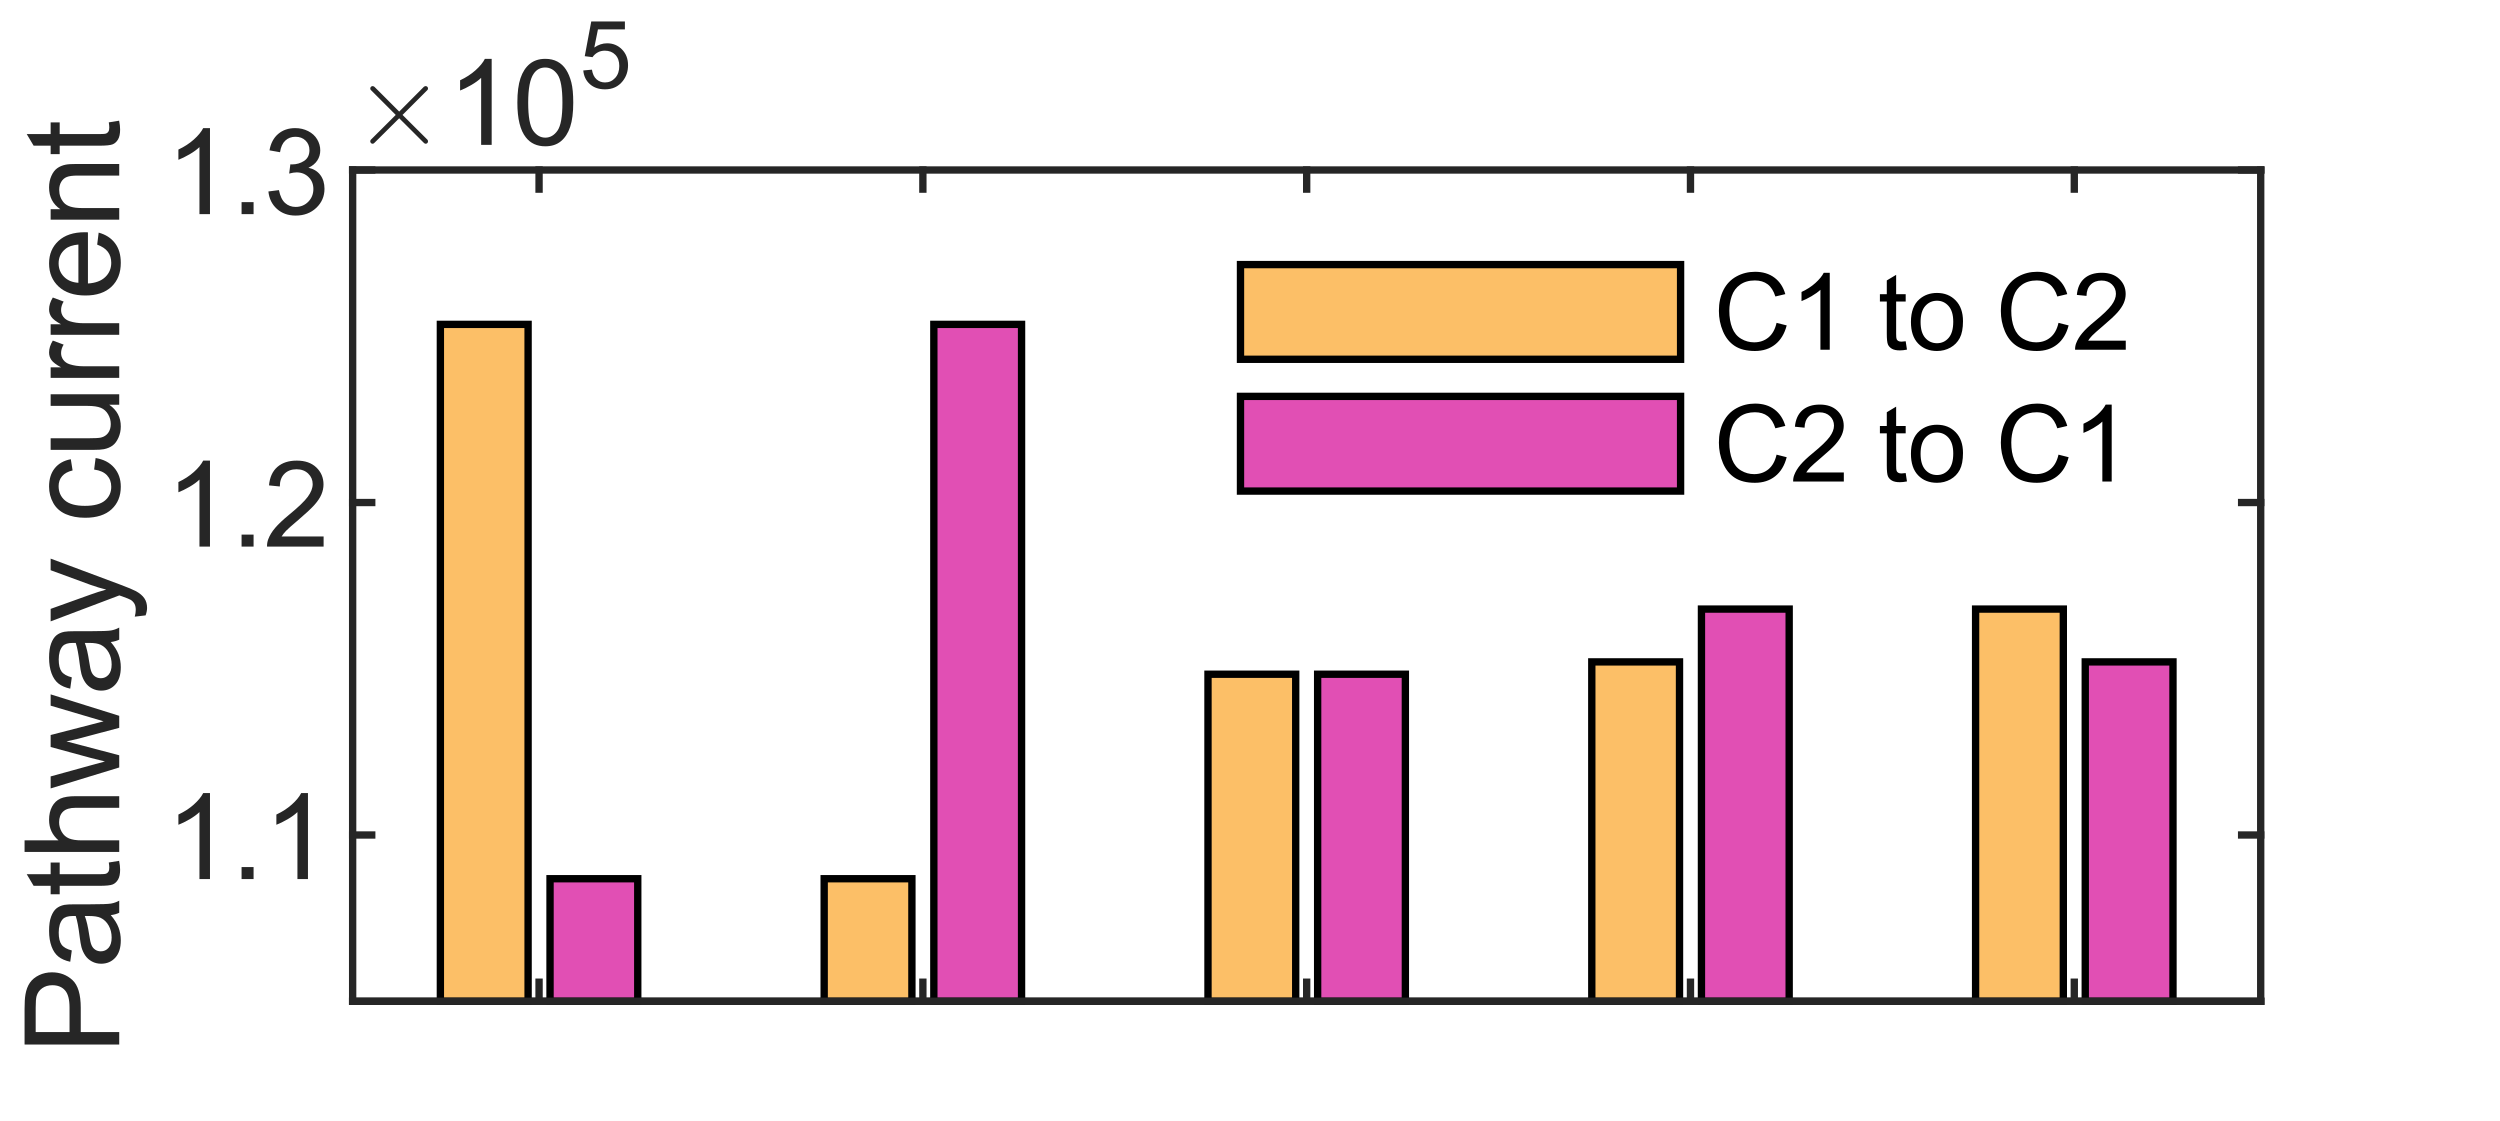 <?xml version="1.0"?>
<!DOCTYPE svg PUBLIC '-//W3C//DTD SVG 1.0//EN'
          'http://www.w3.org/TR/2001/REC-SVG-20010904/DTD/svg10.dtd'>
<svg xmlns:xlink="http://www.w3.org/1999/xlink" style="fill-opacity:1; color-rendering:auto; color-interpolation:auto; text-rendering:auto; stroke:black; stroke-linecap:square; stroke-miterlimit:10; shape-rendering:auto; stroke-opacity:1; fill:black; stroke-dasharray:none; font-weight:normal; stroke-width:1; font-family:'Dialog'; font-style:normal; stroke-linejoin:miter; font-size:12px; stroke-dashoffset:0; image-rendering:auto;" width="397" height="178" xmlns="http://www.w3.org/2000/svg"
><rect width="100%" height="100%" fill="#333333" stroke="none"/><!--Generated by the Batik Graphics2D SVG Generator--><defs id="genericDefs"
  /><g
  ><defs id="defs1"
    ><clipPath clipPathUnits="userSpaceOnUse" id="clipPath1"
      ><path d="M0 0 L397 0 L397 178 L0 178 L0 0 Z"
      /></clipPath
    ></defs
    ><g style="fill:white; stroke:white;"
    ><rect x="0" y="0" width="397" style="clip-path:url(#clipPath1); stroke:none;" height="178"
    /></g
    ><g style="fill:white; text-rendering:optimizeSpeed; color-rendering:optimizeSpeed; image-rendering:optimizeSpeed; shape-rendering:crispEdges; stroke:white; color-interpolation:sRGB;"
    ><rect x="0" width="397" height="178" y="0" style="stroke:none;"
      /><path style="stroke:none;" d="M56 159 L359 159 L359 27 L56 27 Z"
    /></g
    ><g style="stroke-linecap:butt; fill:rgb(38,38,38); text-rendering:geometricPrecision; image-rendering:optimizeQuality; color-rendering:optimizeQuality; stroke-linejoin:round; stroke:rgb(38,38,38); color-interpolation:linearRGB; stroke-width:1.167;"
    ><line y2="159" style="fill:none;" x1="56" x2="359" y1="159"
    /></g
    ><g style="fill:rgb(252,191,103); text-rendering:optimizeSpeed; color-rendering:optimizeSpeed; image-rendering:optimizeSpeed; shape-rendering:crispEdges; stroke:rgb(252,191,103); color-interpolation:sRGB;"
    ><path style="stroke:none;" d="M83.862 159 L83.862 51.511 L69.931 51.511 L69.931 159 ZM144.81 159 L144.81 139.542 L130.879 139.542 L130.879 159 ZM205.759 159 L205.759 107.068 L191.828 107.068 L191.828 159 ZM266.707 159 L266.707 105.109 L252.776 105.109 L252.776 159 ZM327.655 159 L327.655 96.722 L313.724 96.722 L313.724 159 Z"
    /></g
    ><g style="text-rendering:geometricPrecision; stroke-width:1.167; color-interpolation:linearRGB; color-rendering:optimizeQuality; stroke-linecap:butt; image-rendering:optimizeQuality;"
    ><path d="M69.931 159 L69.931 51.511 L83.862 51.511 L83.862 159 Z" style="fill:none; fill-rule:evenodd;"
      /><path d="M130.879 159 L130.879 139.542 L144.81 139.542 L144.81 159 Z" style="fill:none; fill-rule:evenodd;"
      /><path d="M191.828 159 L191.828 107.068 L205.759 107.068 L205.759 159 Z" style="fill:none; fill-rule:evenodd;"
      /><path d="M252.776 159 L252.776 105.109 L266.707 105.109 L266.707 159 Z" style="fill:none; fill-rule:evenodd;"
      /><path d="M313.724 159 L313.724 96.722 L327.655 96.722 L327.655 159 Z" style="fill:none; fill-rule:evenodd;"
    /></g
    ><g style="fill:rgb(225,79,180); text-rendering:optimizeSpeed; color-rendering:optimizeSpeed; image-rendering:optimizeSpeed; shape-rendering:crispEdges; stroke:rgb(225,79,180); color-interpolation:sRGB;"
    ><path style="stroke:none;" d="M101.276 159 L101.276 139.542 L87.345 139.542 L87.345 159 ZM162.224 159 L162.224 51.511 L148.293 51.511 L148.293 159 ZM223.172 159 L223.172 107.068 L209.241 107.068 L209.241 159 ZM284.121 159 L284.121 96.722 L270.19 96.722 L270.19 159 ZM345.069 159 L345.069 105.109 L331.138 105.109 L331.138 159 Z"
    /></g
    ><g style="text-rendering:geometricPrecision; stroke-width:1.167; color-interpolation:linearRGB; color-rendering:optimizeQuality; stroke-linecap:butt; image-rendering:optimizeQuality;"
    ><path d="M87.345 159 L87.345 139.542 L101.276 139.542 L101.276 159 Z" style="fill:none; fill-rule:evenodd;"
      /><path d="M148.293 159 L148.293 51.511 L162.224 51.511 L162.224 159 Z" style="fill:none; fill-rule:evenodd;"
      /><path d="M209.241 159 L209.241 107.068 L223.172 107.068 L223.172 159 Z" style="fill:none; fill-rule:evenodd;"
      /><path d="M270.19 159 L270.19 96.722 L284.121 96.722 L284.121 159 Z" style="fill:none; fill-rule:evenodd;"
      /><path d="M331.138 159 L331.138 105.109 L345.069 105.109 L345.069 159 Z" style="fill:none; fill-rule:evenodd;"
    /></g
    ><g style="fill:rgb(38,38,38); text-rendering:geometricPrecision; image-rendering:optimizeQuality; color-rendering:optimizeQuality; stroke-linejoin:round; stroke:rgb(38,38,38); color-interpolation:linearRGB; stroke-width:1.167;"
    ><line y2="159" style="fill:none;" x1="56" x2="359" y1="159"
      /><line y2="27" style="fill:none;" x1="56" x2="359" y1="27"
      /><line y2="155.97" style="fill:none;" x1="85.603" x2="85.603" y1="159"
      /><line y2="155.97" style="fill:none;" x1="146.552" x2="146.552" y1="159"
      /><line y2="155.97" style="fill:none;" x1="207.5" x2="207.5" y1="159"
      /><line y2="155.97" style="fill:none;" x1="268.448" x2="268.448" y1="159"
      /><line y2="155.97" style="fill:none;" x1="329.397" x2="329.397" y1="159"
      /><line y2="30.03" style="fill:none;" x1="85.603" x2="85.603" y1="27"
      /><line y2="30.03" style="fill:none;" x1="146.552" x2="146.552" y1="27"
      /><line y2="30.03" style="fill:none;" x1="207.5" x2="207.5" y1="27"
      /><line y2="30.03" style="fill:none;" x1="268.448" x2="268.448" y1="27"
      /><line y2="30.03" style="fill:none;" x1="329.397" x2="329.397" y1="27"
      /><line y2="27" style="fill:none;" x1="56" x2="56" y1="159"
      /><line y2="27" style="fill:none;" x1="359" x2="359" y1="159"
      /><line y2="132.6" style="fill:none;" x1="56" x2="59.03" y1="132.6"
      /><line y2="79.8" style="fill:none;" x1="56" x2="59.03" y1="79.8"
      /><line y2="27" style="fill:none;" x1="56" x2="59.03" y1="27"
      /><line y2="132.6" style="fill:none;" x1="359" x2="355.97" y1="132.6"
      /><line y2="79.8" style="fill:none;" x1="359" x2="355.97" y1="79.8"
      /><line y2="27" style="fill:none;" x1="359" x2="355.97" y1="27"
    /></g
    ><g transform="translate(52.267,132.6)" style="font-size:18.667px; fill:rgb(38,38,38); text-rendering:geometricPrecision; image-rendering:optimizeQuality; color-rendering:optimizeQuality; font-family:'Arial'; stroke:rgb(38,38,38); color-interpolation:linearRGB;"
    ><path style="stroke:none;" d="M-18.922 7 L-20.594 7 L-20.594 -3.641 Q-21.188 -3.062 -22.172 -2.492 Q-23.156 -1.922 -23.938 -1.625 L-23.938 -3.25 Q-22.531 -3.906 -21.484 -4.844 Q-20.438 -5.781 -20 -6.656 L-18.922 -6.656 L-18.922 7 ZM-13.905 7 L-13.905 5.094 L-11.999 5.094 L-11.999 7 L-13.905 7 ZM-3.363 7 L-5.035 7 L-5.035 -3.641 Q-5.628 -3.062 -6.613 -2.492 Q-7.597 -1.922 -8.379 -1.625 L-8.379 -3.25 Q-6.972 -3.906 -5.925 -4.844 Q-4.878 -5.781 -4.441 -6.656 L-3.363 -6.656 L-3.363 7 Z"
    /></g
    ><g transform="translate(52.267,79.8)" style="font-size:18.667px; fill:rgb(38,38,38); text-rendering:geometricPrecision; image-rendering:optimizeQuality; color-rendering:optimizeQuality; font-family:'Arial'; stroke:rgb(38,38,38); color-interpolation:linearRGB;"
    ><path style="stroke:none;" d="M-18.922 7 L-20.594 7 L-20.594 -3.641 Q-21.188 -3.062 -22.172 -2.492 Q-23.156 -1.922 -23.938 -1.625 L-23.938 -3.25 Q-22.531 -3.906 -21.484 -4.844 Q-20.438 -5.781 -20 -6.656 L-18.922 -6.656 L-18.922 7 ZM-13.905 7 L-13.905 5.094 L-11.999 5.094 L-11.999 7 L-13.905 7 ZM-0.878 5.391 L-0.878 7 L-9.863 7 Q-9.879 6.391 -9.675 5.844 Q-9.332 4.922 -8.574 4.031 Q-7.816 3.141 -6.394 1.969 Q-4.175 0.156 -3.394 -0.906 Q-2.613 -1.969 -2.613 -2.922 Q-2.613 -3.906 -3.324 -4.594 Q-4.035 -5.281 -5.175 -5.281 Q-6.378 -5.281 -7.105 -4.555 Q-7.832 -3.828 -7.832 -2.547 L-9.55 -2.719 Q-9.379 -4.641 -8.222 -5.648 Q-7.066 -6.656 -5.128 -6.656 Q-3.175 -6.656 -2.035 -5.57 Q-0.894 -4.484 -0.894 -2.875 Q-0.894 -2.062 -1.23 -1.273 Q-1.566 -0.484 -2.339 0.383 Q-3.113 1.25 -4.91 2.781 Q-6.41 4.047 -6.839 4.492 Q-7.269 4.938 -7.55 5.391 L-0.878 5.391 Z"
    /></g
    ><g transform="translate(52.267,27)" style="font-size:18.667px; fill:rgb(38,38,38); text-rendering:geometricPrecision; image-rendering:optimizeQuality; color-rendering:optimizeQuality; font-family:'Arial'; stroke:rgb(38,38,38); color-interpolation:linearRGB;"
    ><path style="stroke:none;" d="M-18.922 7 L-20.594 7 L-20.594 -3.641 Q-21.188 -3.062 -22.172 -2.492 Q-23.156 -1.922 -23.938 -1.625 L-23.938 -3.25 Q-22.531 -3.906 -21.484 -4.844 Q-20.438 -5.781 -20 -6.656 L-18.922 -6.656 L-18.922 7 ZM-13.905 7 L-13.905 5.094 L-11.999 5.094 L-11.999 7 L-13.905 7 ZM-9.644 3.406 L-7.972 3.188 Q-7.691 4.609 -6.996 5.234 Q-6.3 5.859 -5.316 5.859 Q-4.128 5.859 -3.316 5.039 Q-2.503 4.219 -2.503 3.016 Q-2.503 1.875 -3.261 1.125 Q-4.019 0.375 -5.175 0.375 Q-5.644 0.375 -6.347 0.562 L-6.16 -0.906 Q-6.003 -0.891 -5.894 -0.891 Q-4.832 -0.891 -3.98 -1.445 Q-3.128 -2 -3.128 -3.156 Q-3.128 -4.078 -3.746 -4.68 Q-4.363 -5.281 -5.347 -5.281 Q-6.316 -5.281 -6.964 -4.672 Q-7.613 -4.062 -7.8 -2.828 L-9.472 -3.125 Q-9.175 -4.812 -8.089 -5.734 Q-7.003 -6.656 -5.378 -6.656 Q-4.269 -6.656 -3.332 -6.18 Q-2.394 -5.703 -1.902 -4.875 Q-1.41 -4.047 -1.41 -3.125 Q-1.41 -2.234 -1.879 -1.516 Q-2.347 -0.797 -3.285 -0.359 Q-2.066 -0.094 -1.402 0.789 Q-0.738 1.672 -0.738 2.984 Q-0.738 4.766 -2.035 6 Q-3.332 7.234 -5.316 7.234 Q-7.113 7.234 -8.293 6.172 Q-9.472 5.109 -9.644 3.406 Z"
    /></g
    ><g transform="translate(23.933,93) rotate(-90)" style="font-size:20.533px; fill:rgb(38,38,38); text-rendering:geometricPrecision; image-rendering:optimizeQuality; color-rendering:optimizeQuality; font-family:'Arial'; stroke:rgb(38,38,38); color-interpolation:linearRGB;"
    ><path style="stroke:none;" d="M-72.875 -5 L-72.875 -20.031 L-67.203 -20.031 Q-65.719 -20.031 -64.922 -19.891 Q-63.812 -19.703 -63.062 -19.188 Q-62.312 -18.672 -61.859 -17.734 Q-61.406 -16.797 -61.406 -15.688 Q-61.406 -13.766 -62.625 -12.438 Q-63.844 -11.109 -67.031 -11.109 L-70.891 -11.109 L-70.891 -5 L-72.875 -5 ZM-70.891 -12.891 L-67 -12.891 Q-65.078 -12.891 -64.266 -13.609 Q-63.453 -14.328 -63.453 -15.625 Q-63.453 -16.562 -63.93 -17.234 Q-64.406 -17.906 -65.188 -18.125 Q-65.688 -18.266 -67.047 -18.266 L-70.891 -18.266 L-70.891 -12.891 ZM-52.321 -6.344 Q-53.337 -5.469 -54.29 -5.109 Q-55.243 -4.75 -56.321 -4.75 Q-58.118 -4.75 -59.079 -5.625 Q-60.04 -6.5 -60.04 -7.875 Q-60.04 -8.672 -59.681 -9.336 Q-59.321 -10 -58.728 -10.398 Q-58.134 -10.797 -57.4 -11 Q-56.853 -11.141 -55.759 -11.281 Q-53.525 -11.547 -52.462 -11.906 Q-52.462 -12.297 -52.462 -12.391 Q-52.462 -13.516 -52.978 -13.984 Q-53.696 -14.609 -55.087 -14.609 Q-56.384 -14.609 -57.009 -14.156 Q-57.634 -13.703 -57.931 -12.531 L-59.728 -12.781 Q-59.478 -13.938 -58.915 -14.648 Q-58.353 -15.359 -57.29 -15.75 Q-56.228 -16.141 -54.821 -16.141 Q-53.415 -16.141 -52.548 -15.812 Q-51.681 -15.484 -51.267 -14.984 Q-50.853 -14.484 -50.696 -13.719 Q-50.603 -13.25 -50.603 -12.031 L-50.603 -9.562 Q-50.603 -6.984 -50.486 -6.305 Q-50.368 -5.625 -50.025 -5 L-51.946 -5 Q-52.228 -5.578 -52.321 -6.344 ZM-52.462 -10.469 Q-53.478 -10.062 -55.478 -9.766 Q-56.618 -9.609 -57.095 -9.398 Q-57.571 -9.188 -57.821 -8.797 Q-58.071 -8.406 -58.071 -7.922 Q-58.071 -7.188 -57.517 -6.695 Q-56.962 -6.203 -55.884 -6.203 Q-54.821 -6.203 -53.986 -6.672 Q-53.15 -7.141 -52.759 -7.938 Q-52.462 -8.562 -52.462 -9.781 L-52.462 -10.469 ZM-43.965 -6.656 L-43.7 -5.016 Q-44.481 -4.859 -45.106 -4.859 Q-46.106 -4.859 -46.661 -5.18 Q-47.215 -5.5 -47.442 -6.016 Q-47.669 -6.531 -47.669 -8.188 L-47.669 -14.453 L-49.012 -14.453 L-49.012 -15.891 L-47.669 -15.891 L-47.669 -18.594 L-45.825 -19.688 L-45.825 -15.891 L-43.965 -15.891 L-43.965 -14.453 L-45.825 -14.453 L-45.825 -8.094 Q-45.825 -7.297 -45.731 -7.07 Q-45.637 -6.844 -45.419 -6.711 Q-45.2 -6.578 -44.778 -6.578 Q-44.481 -6.578 -43.965 -6.656 ZM-42.292 -5 L-42.292 -20.031 L-40.449 -20.031 L-40.449 -14.641 Q-39.167 -16.141 -37.199 -16.141 Q-35.98 -16.141 -35.089 -15.664 Q-34.199 -15.188 -33.816 -14.344 Q-33.433 -13.5 -33.433 -11.906 L-33.433 -5 L-35.277 -5 L-35.277 -11.906 Q-35.277 -13.281 -35.878 -13.914 Q-36.48 -14.547 -37.574 -14.547 Q-38.386 -14.547 -39.113 -14.125 Q-39.839 -13.703 -40.144 -12.969 Q-40.449 -12.234 -40.449 -10.953 L-40.449 -5 L-42.292 -5 ZM-28.874 -5 L-32.202 -15.891 L-30.296 -15.891 L-28.561 -9.609 L-27.921 -7.266 Q-27.874 -7.438 -27.358 -9.516 L-25.624 -15.891 L-23.718 -15.891 L-22.093 -9.578 L-21.546 -7.484 L-20.921 -9.594 L-19.061 -15.891 L-17.265 -15.891 L-20.671 -5 L-22.577 -5 L-24.311 -11.516 L-24.733 -13.375 L-26.936 -5 L-28.874 -5 ZM-8.953 -6.344 Q-9.969 -5.469 -10.922 -5.109 Q-11.875 -4.75 -12.953 -4.75 Q-14.75 -4.75 -15.711 -5.625 Q-16.672 -6.5 -16.672 -7.875 Q-16.672 -8.672 -16.313 -9.336 Q-15.953 -10 -15.359 -10.398 Q-14.766 -10.797 -14.031 -11 Q-13.484 -11.141 -12.391 -11.281 Q-10.156 -11.547 -9.094 -11.906 Q-9.094 -12.297 -9.094 -12.391 Q-9.094 -13.516 -9.609 -13.984 Q-10.328 -14.609 -11.719 -14.609 Q-13.016 -14.609 -13.641 -14.156 Q-14.266 -13.703 -14.563 -12.531 L-16.359 -12.781 Q-16.109 -13.938 -15.547 -14.648 Q-14.984 -15.359 -13.922 -15.75 Q-12.859 -16.141 -11.453 -16.141 Q-10.047 -16.141 -9.18 -15.812 Q-8.313 -15.484 -7.899 -14.984 Q-7.484 -14.484 -7.328 -13.719 Q-7.234 -13.25 -7.234 -12.031 L-7.234 -9.562 Q-7.234 -6.984 -7.117 -6.305 Q-7 -5.625 -6.656 -5 L-8.578 -5 Q-8.859 -5.578 -8.953 -6.344 ZM-9.094 -10.469 Q-10.109 -10.062 -12.109 -9.766 Q-13.25 -9.609 -13.727 -9.398 Q-14.203 -9.188 -14.453 -8.797 Q-14.703 -8.406 -14.703 -7.922 Q-14.703 -7.188 -14.149 -6.695 Q-13.594 -6.203 -12.516 -6.203 Q-11.453 -6.203 -10.617 -6.672 Q-9.781 -7.141 -9.391 -7.938 Q-9.094 -8.562 -9.094 -9.781 L-9.094 -10.469 ZM-4.722 -0.812 L-4.925 -2.531 Q-4.316 -2.375 -3.863 -2.375 Q-3.253 -2.375 -2.886 -2.578 Q-2.519 -2.781 -2.269 -3.156 Q-2.097 -3.438 -1.707 -4.531 Q-1.66 -4.688 -1.55 -4.984 L-5.675 -15.891 L-3.691 -15.891 L-1.425 -9.578 Q-0.988 -8.391 -0.628 -7.062 Q-0.316 -8.328 0.122 -9.547 L2.45 -15.891 L4.293 -15.891 L0.153 -4.812 Q-0.519 -3.016 -0.878 -2.344 Q-1.378 -1.438 -2.011 -1.008 Q-2.644 -0.578 -3.535 -0.578 Q-4.066 -0.578 -4.722 -0.812 ZM18.435 -8.984 L20.263 -8.75 Q19.966 -6.875 18.74 -5.812 Q17.513 -4.75 15.716 -4.75 Q13.482 -4.75 12.13 -6.211 Q10.779 -7.672 10.779 -10.406 Q10.779 -12.172 11.357 -13.492 Q11.935 -14.812 13.13 -15.477 Q14.326 -16.141 15.732 -16.141 Q17.513 -16.141 18.638 -15.242 Q19.763 -14.344 20.076 -12.688 L18.295 -12.406 Q18.029 -13.516 17.381 -14.07 Q16.732 -14.625 15.81 -14.625 Q14.404 -14.625 13.537 -13.625 Q12.67 -12.625 12.67 -10.453 Q12.67 -8.266 13.513 -7.266 Q14.357 -6.266 15.701 -6.266 Q16.795 -6.266 17.521 -6.938 Q18.248 -7.609 18.435 -8.984 ZM28.732 -5 L28.732 -6.594 Q27.466 -4.75 25.279 -4.75 Q24.326 -4.75 23.49 -5.125 Q22.654 -5.5 22.248 -6.055 Q21.841 -6.609 21.67 -7.422 Q21.56 -7.969 21.56 -9.141 L21.56 -15.891 L23.404 -15.891 L23.404 -9.844 Q23.404 -8.406 23.513 -7.906 Q23.685 -7.172 24.256 -6.758 Q24.826 -6.344 25.654 -6.344 Q26.482 -6.344 27.209 -6.766 Q27.935 -7.188 28.24 -7.922 Q28.545 -8.656 28.545 -10.062 L28.545 -15.891 L30.388 -15.891 L30.388 -5 L28.732 -5 ZM32.994 -5 L32.994 -15.891 L34.666 -15.891 L34.666 -14.234 Q35.291 -15.391 35.83 -15.766 Q36.369 -16.141 37.026 -16.141 Q37.947 -16.141 38.916 -15.547 L38.276 -13.828 Q37.604 -14.234 36.932 -14.234 Q36.322 -14.234 35.838 -13.867 Q35.354 -13.5 35.151 -12.859 Q34.838 -11.875 34.838 -10.703 L34.838 -5 L32.994 -5 ZM39.831 -5 L39.831 -15.891 L41.503 -15.891 L41.503 -14.234 Q42.128 -15.391 42.667 -15.766 Q43.206 -16.141 43.863 -16.141 Q44.785 -16.141 45.753 -15.547 L45.113 -13.828 Q44.441 -14.234 43.769 -14.234 Q43.16 -14.234 42.675 -13.867 Q42.191 -13.5 41.988 -12.859 Q41.675 -11.875 41.675 -10.703 L41.675 -5 L39.831 -5 ZM54.153 -8.5 L56.059 -8.266 Q55.606 -6.594 54.387 -5.672 Q53.168 -4.75 51.262 -4.75 Q48.872 -4.75 47.473 -6.227 Q46.075 -7.703 46.075 -10.359 Q46.075 -13.094 47.489 -14.617 Q48.903 -16.141 51.168 -16.141 Q53.356 -16.141 54.739 -14.648 Q56.122 -13.156 56.122 -10.469 Q56.122 -10.297 56.106 -9.969 L47.981 -9.969 Q48.09 -8.172 49.004 -7.219 Q49.918 -6.266 51.278 -6.266 Q52.293 -6.266 53.012 -6.805 Q53.731 -7.344 54.153 -8.5 ZM48.09 -11.484 L54.168 -11.484 Q54.043 -12.859 53.465 -13.547 Q52.59 -14.625 51.184 -14.625 Q49.918 -14.625 49.051 -13.773 Q48.184 -12.922 48.09 -11.484 ZM58.118 -5 L58.118 -15.891 L59.774 -15.891 L59.774 -14.344 Q60.978 -16.141 63.243 -16.141 Q64.228 -16.141 65.048 -15.781 Q65.868 -15.422 66.282 -14.852 Q66.696 -14.281 66.853 -13.484 Q66.962 -12.984 66.962 -11.703 L66.962 -5 L65.118 -5 L65.118 -11.625 Q65.118 -12.75 64.899 -13.312 Q64.681 -13.875 64.134 -14.203 Q63.587 -14.531 62.853 -14.531 Q61.665 -14.531 60.813 -13.789 Q59.962 -13.047 59.962 -10.953 L59.962 -5 L58.118 -5 ZM73.568 -6.656 L73.834 -5.016 Q73.052 -4.859 72.427 -4.859 Q71.427 -4.859 70.873 -5.18 Q70.318 -5.5 70.091 -6.016 Q69.865 -6.531 69.865 -8.188 L69.865 -14.453 L68.521 -14.453 L68.521 -15.891 L69.865 -15.891 L69.865 -18.594 L71.709 -19.688 L71.709 -15.891 L73.568 -15.891 L73.568 -14.453 L71.709 -14.453 L71.709 -8.094 Q71.709 -7.297 71.802 -7.07 Q71.896 -6.844 72.115 -6.711 Q72.334 -6.578 72.755 -6.578 Q73.052 -6.578 73.568 -6.656 Z"
    /></g
    ><g transform="translate(56,23)" style="font-size:18.667px; fill:rgb(38,38,38); text-rendering:geometricPrecision; image-rendering:optimizeQuality; color-rendering:optimizeQuality; font-family:'mwb_cmsy10'; stroke:rgb(38,38,38); color-interpolation:linearRGB;"
    ><path style="stroke:none;" d="M2.797 -0.547 Q2.797 -0.703 2.891 -0.812 L6.844 -4.75 L2.891 -8.703 Q2.797 -8.797 2.797 -8.953 Q2.797 -9.094 2.906 -9.211 Q3.016 -9.328 3.172 -9.328 Q3.297 -9.328 3.453 -9.219 L7.391 -5.281 L11.312 -9.219 Q11.469 -9.328 11.594 -9.328 Q11.75 -9.328 11.859 -9.219 Q11.969 -9.109 11.969 -8.953 Q11.969 -8.797 11.875 -8.703 L7.922 -4.75 L11.875 -0.812 Q11.969 -0.703 11.969 -0.547 Q11.969 -0.391 11.859 -0.281 Q11.75 -0.172 11.594 -0.172 Q11.453 -0.172 11.312 -0.312 L7.391 -4.219 L3.453 -0.312 Q3.328 -0.172 3.172 -0.172 Q3.016 -0.172 2.906 -0.289 Q2.797 -0.406 2.797 -0.547 Z"
    /></g
    ><g transform="translate(71,23)" style="font-size:18.667px; fill:rgb(38,38,38); text-rendering:geometricPrecision; image-rendering:optimizeQuality; color-rendering:optimizeQuality; font-family:'Arial'; stroke:rgb(38,38,38); color-interpolation:linearRGB;"
    ><path style="stroke:none;" d="M7.078 0 L5.406 0 L5.406 -10.641 Q4.812 -10.062 3.828 -9.492 Q2.844 -8.922 2.062 -8.625 L2.062 -10.25 Q3.469 -10.906 4.516 -11.844 Q5.562 -12.781 6 -13.656 L7.078 -13.656 L7.078 0 ZM11.157 -6.703 Q11.157 -9.125 11.657 -10.594 Q12.157 -12.062 13.133 -12.859 Q14.11 -13.656 15.595 -13.656 Q16.688 -13.656 17.516 -13.219 Q18.345 -12.781 18.884 -11.945 Q19.423 -11.109 19.727 -9.922 Q20.032 -8.734 20.032 -6.703 Q20.032 -4.312 19.54 -2.844 Q19.048 -1.375 18.071 -0.57 Q17.095 0.234 15.595 0.234 Q13.626 0.234 12.516 -1.172 Q11.157 -2.875 11.157 -6.703 ZM12.876 -6.703 Q12.876 -3.359 13.665 -2.25 Q14.454 -1.141 15.595 -1.141 Q16.751 -1.141 17.532 -2.258 Q18.313 -3.375 18.313 -6.703 Q18.313 -10.062 17.532 -11.172 Q16.751 -12.281 15.579 -12.281 Q14.423 -12.281 13.751 -11.297 Q12.876 -10.062 12.876 -6.703 Z"
    /></g
    ><g transform="translate(92,14)" style="font-size:14.933px; fill:rgb(38,38,38); text-rendering:geometricPrecision; image-rendering:optimizeQuality; color-rendering:optimizeQuality; font-family:'Arial'; stroke:rgb(38,38,38); color-interpolation:linearRGB;"
    ><path style="stroke:none;" d="M0.625 -2.812 L2 -2.938 Q2.156 -1.922 2.719 -1.414 Q3.281 -0.906 4.078 -0.906 Q5.031 -0.906 5.688 -1.625 Q6.344 -2.344 6.344 -3.516 Q6.344 -4.656 5.711 -5.305 Q5.078 -5.953 4.047 -5.953 Q3.406 -5.953 2.898 -5.664 Q2.391 -5.375 2.094 -4.922 L0.859 -5.078 L1.891 -10.594 L7.234 -10.594 L7.234 -9.328 L2.953 -9.328 L2.375 -6.453 Q3.344 -7.125 4.406 -7.125 Q5.812 -7.125 6.773 -6.148 Q7.734 -5.172 7.734 -3.641 Q7.734 -2.188 6.891 -1.125 Q5.859 0.188 4.078 0.188 Q2.609 0.188 1.68 -0.633 Q0.75 -1.453 0.625 -2.812 Z"
    /></g
    ><g transform="translate(272.118,49.535)" style="font-size:16.8px; text-rendering:geometricPrecision; color-rendering:optimizeQuality; image-rendering:optimizeQuality; font-family:'Arial'; color-interpolation:linearRGB;"
    ><path style="stroke:none;" d="M10 1.734 L11.609 2.141 Q11.094 4.125 9.781 5.164 Q8.469 6.203 6.562 6.203 Q4.594 6.203 3.367 5.406 Q2.141 4.609 1.492 3.086 Q0.844 1.562 0.844 -0.172 Q0.844 -2.078 1.57 -3.492 Q2.297 -4.906 3.641 -5.641 Q4.984 -6.375 6.594 -6.375 Q8.422 -6.375 9.664 -5.445 Q10.906 -4.516 11.391 -2.828 L9.812 -2.453 Q9.391 -3.781 8.586 -4.391 Q7.781 -5 6.562 -5 Q5.156 -5 4.211 -4.328 Q3.266 -3.656 2.883 -2.523 Q2.5 -1.391 2.5 -0.188 Q2.5 1.375 2.953 2.531 Q3.406 3.688 4.367 4.258 Q5.328 4.828 6.438 4.828 Q7.781 4.828 8.719 4.047 Q9.656 3.266 10 1.734 ZM18.447 6 L16.963 6 L16.963 -3.516 Q16.416 -3 15.541 -2.492 Q14.666 -1.984 13.963 -1.719 L13.963 -3.172 Q15.228 -3.75 16.166 -4.594 Q17.103 -5.438 17.494 -6.219 L18.447 -6.219 L18.447 6 ZM30.505 4.656 L30.708 5.984 Q30.083 6.109 29.583 6.109 Q28.77 6.109 28.325 5.852 Q27.88 5.594 27.692 5.18 Q27.505 4.766 27.505 3.422 L27.505 -1.656 L26.411 -1.656 L26.411 -2.812 L27.505 -2.812 L27.505 -5 L28.989 -5.891 L28.989 -2.812 L30.505 -2.812 L30.505 -1.656 L28.989 -1.656 L28.989 3.5 Q28.989 4.141 29.067 4.32 Q29.145 4.5 29.325 4.609 Q29.505 4.719 29.849 4.719 Q30.083 4.719 30.505 4.656 ZM31.339 1.594 Q31.339 -0.859 32.698 -2.031 Q33.839 -3.016 35.48 -3.016 Q37.292 -3.016 38.448 -1.82 Q39.605 -0.625 39.605 1.469 Q39.605 3.172 39.089 4.148 Q38.573 5.125 37.605 5.664 Q36.636 6.203 35.48 6.203 Q33.62 6.203 32.48 5.016 Q31.339 3.828 31.339 1.594 ZM32.87 1.594 Q32.87 3.281 33.612 4.125 Q34.355 4.969 35.48 4.969 Q36.589 4.969 37.323 4.125 Q38.058 3.281 38.058 1.547 Q38.058 -0.094 37.316 -0.938 Q36.573 -1.781 35.48 -1.781 Q34.355 -1.781 33.612 -0.938 Q32.87 -0.094 32.87 1.594 ZM54.772 1.734 L56.381 2.141 Q55.866 4.125 54.553 5.164 Q53.241 6.203 51.334 6.203 Q49.366 6.203 48.139 5.406 Q46.913 4.609 46.264 3.086 Q45.616 1.562 45.616 -0.172 Q45.616 -2.078 46.342 -3.492 Q47.069 -4.906 48.413 -5.641 Q49.756 -6.375 51.366 -6.375 Q53.194 -6.375 54.436 -5.445 Q55.678 -4.516 56.163 -2.828 L54.584 -2.453 Q54.163 -3.781 53.358 -4.391 Q52.553 -5 51.334 -5 Q49.928 -5 48.983 -4.328 Q48.038 -3.656 47.655 -2.523 Q47.272 -1.391 47.272 -0.188 Q47.272 1.375 47.725 2.531 Q48.178 3.688 49.139 4.258 Q50.1 4.828 51.209 4.828 Q52.553 4.828 53.491 4.047 Q54.428 3.266 54.772 1.734 ZM65.453 4.562 L65.453 6 L57.406 6 Q57.391 5.453 57.578 4.969 Q57.891 4.141 58.563 3.344 Q59.234 2.547 60.516 1.5 Q62.5 -0.125 63.195 -1.078 Q63.891 -2.031 63.891 -2.875 Q63.891 -3.766 63.258 -4.375 Q62.625 -4.984 61.609 -4.984 Q60.531 -4.984 59.883 -4.336 Q59.234 -3.688 59.219 -2.547 L57.688 -2.703 Q57.844 -4.422 58.875 -5.32 Q59.906 -6.219 61.641 -6.219 Q63.391 -6.219 64.414 -5.25 Q65.438 -4.281 65.438 -2.844 Q65.438 -2.109 65.133 -1.406 Q64.828 -0.703 64.141 0.078 Q63.453 0.859 61.844 2.219 Q60.5 3.359 60.117 3.758 Q59.734 4.156 59.484 4.562 L65.453 4.562 Z"
    /></g
    ><g style="fill:rgb(252,191,103); text-rendering:optimizeSpeed; color-rendering:optimizeSpeed; image-rendering:optimizeSpeed; shape-rendering:crispEdges; stroke:rgb(252,191,103); color-interpolation:sRGB;"
    ><path style="stroke:none;" d="M266.877 57.055 L266.877 42.016 L196.989 42.016 L196.989 57.055 Z"
    /></g
    ><g style="text-rendering:geometricPrecision; stroke-width:1.167; color-interpolation:linearRGB; color-rendering:optimizeQuality; stroke-linecap:butt; image-rendering:optimizeQuality;"
    ><path d="M196.989 57.055 L196.989 42.016 L266.877 42.016 L266.877 57.055 Z" style="fill:none; fill-rule:evenodd;"
    /></g
    ><g transform="translate(272.118,70.465)" style="font-size:16.8px; text-rendering:geometricPrecision; color-rendering:optimizeQuality; image-rendering:optimizeQuality; font-family:'Arial'; color-interpolation:linearRGB;"
    ><path style="stroke:none;" d="M10 1.734 L11.609 2.141 Q11.094 4.125 9.781 5.164 Q8.469 6.203 6.562 6.203 Q4.594 6.203 3.367 5.406 Q2.141 4.609 1.492 3.086 Q0.844 1.562 0.844 -0.172 Q0.844 -2.078 1.57 -3.492 Q2.297 -4.906 3.641 -5.641 Q4.984 -6.375 6.594 -6.375 Q8.422 -6.375 9.664 -5.445 Q10.906 -4.516 11.391 -2.828 L9.812 -2.453 Q9.391 -3.781 8.586 -4.391 Q7.781 -5 6.562 -5 Q5.156 -5 4.211 -4.328 Q3.266 -3.656 2.883 -2.523 Q2.5 -1.391 2.5 -0.188 Q2.5 1.375 2.953 2.531 Q3.406 3.688 4.367 4.258 Q5.328 4.828 6.438 4.828 Q7.781 4.828 8.719 4.047 Q9.656 3.266 10 1.734 ZM20.681 4.562 L20.681 6 L12.634 6 Q12.619 5.453 12.806 4.969 Q13.119 4.141 13.791 3.344 Q14.463 2.547 15.744 1.5 Q17.728 -0.125 18.424 -1.078 Q19.119 -2.031 19.119 -2.875 Q19.119 -3.766 18.486 -4.375 Q17.853 -4.984 16.838 -4.984 Q15.759 -4.984 15.111 -4.336 Q14.463 -3.688 14.447 -2.547 L12.916 -2.703 Q13.072 -4.422 14.103 -5.32 Q15.134 -6.219 16.869 -6.219 Q18.619 -6.219 19.642 -5.25 Q20.666 -4.281 20.666 -2.844 Q20.666 -2.109 20.361 -1.406 Q20.056 -0.703 19.369 0.078 Q18.681 0.859 17.072 2.219 Q15.728 3.359 15.345 3.758 Q14.963 4.156 14.713 4.562 L20.681 4.562 ZM30.505 4.656 L30.708 5.984 Q30.083 6.109 29.583 6.109 Q28.77 6.109 28.325 5.852 Q27.88 5.594 27.692 5.18 Q27.505 4.766 27.505 3.422 L27.505 -1.656 L26.411 -1.656 L26.411 -2.812 L27.505 -2.812 L27.505 -5 L28.989 -5.891 L28.989 -2.812 L30.505 -2.812 L30.505 -1.656 L28.989 -1.656 L28.989 3.5 Q28.989 4.141 29.067 4.32 Q29.145 4.5 29.325 4.609 Q29.505 4.719 29.849 4.719 Q30.083 4.719 30.505 4.656 ZM31.339 1.594 Q31.339 -0.859 32.698 -2.031 Q33.839 -3.016 35.48 -3.016 Q37.292 -3.016 38.448 -1.82 Q39.605 -0.625 39.605 1.469 Q39.605 3.172 39.089 4.148 Q38.573 5.125 37.605 5.664 Q36.636 6.203 35.48 6.203 Q33.62 6.203 32.48 5.016 Q31.339 3.828 31.339 1.594 ZM32.87 1.594 Q32.87 3.281 33.612 4.125 Q34.355 4.969 35.48 4.969 Q36.589 4.969 37.323 4.125 Q38.058 3.281 38.058 1.547 Q38.058 -0.094 37.316 -0.938 Q36.573 -1.781 35.48 -1.781 Q34.355 -1.781 33.612 -0.938 Q32.87 -0.094 32.87 1.594 ZM54.772 1.734 L56.381 2.141 Q55.866 4.125 54.553 5.164 Q53.241 6.203 51.334 6.203 Q49.366 6.203 48.139 5.406 Q46.913 4.609 46.264 3.086 Q45.616 1.562 45.616 -0.172 Q45.616 -2.078 46.342 -3.492 Q47.069 -4.906 48.413 -5.641 Q49.756 -6.375 51.366 -6.375 Q53.194 -6.375 54.436 -5.445 Q55.678 -4.516 56.163 -2.828 L54.584 -2.453 Q54.163 -3.781 53.358 -4.391 Q52.553 -5 51.334 -5 Q49.928 -5 48.983 -4.328 Q48.038 -3.656 47.655 -2.523 Q47.272 -1.391 47.272 -0.188 Q47.272 1.375 47.725 2.531 Q48.178 3.688 49.139 4.258 Q50.1 4.828 51.209 4.828 Q52.553 4.828 53.491 4.047 Q54.428 3.266 54.772 1.734 ZM63.219 6 L61.734 6 L61.734 -3.516 Q61.188 -3 60.313 -2.492 Q59.438 -1.984 58.734 -1.719 L58.734 -3.172 Q60 -3.75 60.938 -4.594 Q61.875 -5.438 62.266 -6.219 L63.219 -6.219 L63.219 6 Z"
    /></g
    ><g style="fill:rgb(225,79,180); text-rendering:optimizeSpeed; color-rendering:optimizeSpeed; image-rendering:optimizeSpeed; shape-rendering:crispEdges; stroke:rgb(225,79,180); color-interpolation:sRGB;"
    ><path style="stroke:none;" d="M266.877 77.984 L266.877 62.945 L196.989 62.945 L196.989 77.984 Z"
    /></g
    ><g style="text-rendering:geometricPrecision; stroke-width:1.167; color-interpolation:linearRGB; color-rendering:optimizeQuality; stroke-linecap:butt; image-rendering:optimizeQuality;"
    ><path d="M196.989 77.984 L196.989 62.945 L266.877 62.945 L266.877 77.984 Z" style="fill:none; fill-rule:evenodd;"
    /></g
  ></g
></svg
>
